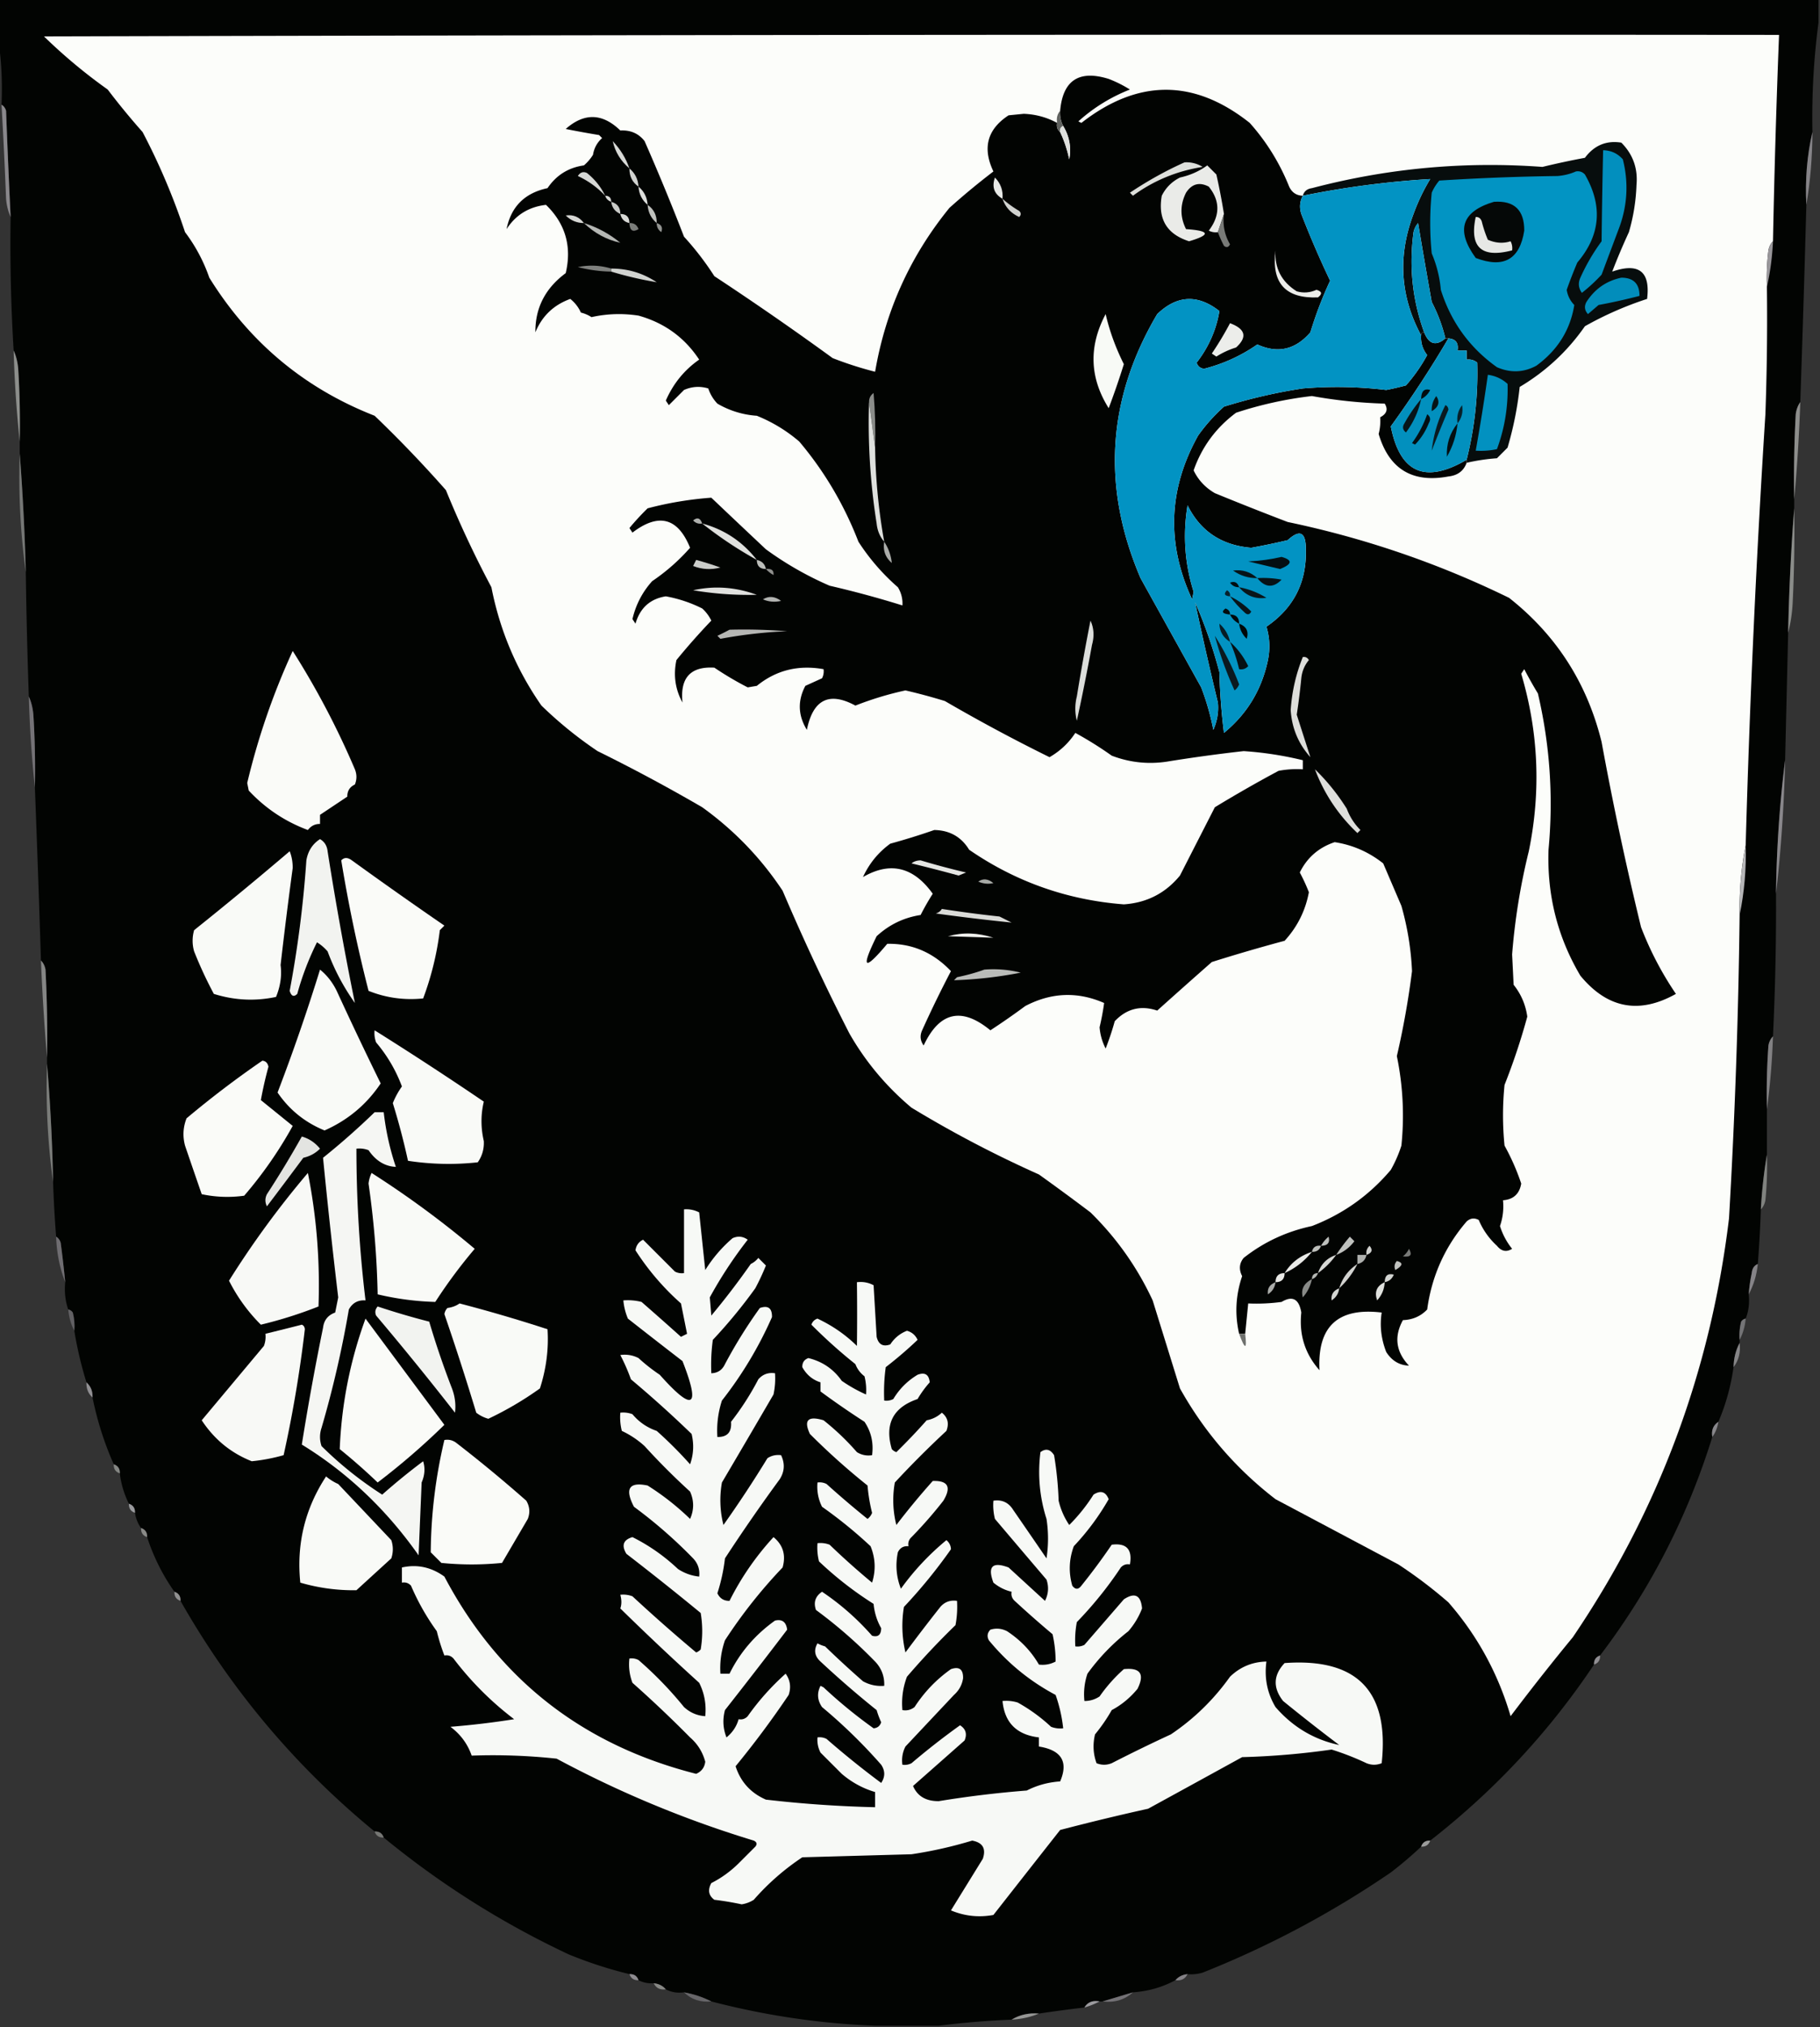 <svg xmlns="http://www.w3.org/2000/svg" width="600" height="668" style="shape-rendering:geometricPrecision;text-rendering:geometricPrecision;image-rendering:optimizeQuality;fill-rule:evenodd;clip-rule:evenodd"><rect width="100%" height="100%" fill="#333333" stroke="none"/><path style="opacity:1" fill="#020402" d="M-.5-.5h600v8c-1.568 11.797-2.235 23.797-2 36-1.769 7.757-2.435 15.757-2 24a8189.685 8189.685 0 0 1-2 65c-.79 1.109-1.29 2.442-1.5 4-.5 9.327-.666 18.661-.5 28v3a724.803 724.803 0 0 0-2 41l-1 42c-1.819 14.457-2.819 29.124-3 44a894.924 894.924 0 0 1-1 47c-.768.763-1.268 1.763-1.5 3-.5 6.992-.666 13.992-.5 21v15a160.803 160.803 0 0 0-2 18 407.946 407.946 0 0 1-1 18c-1.193.47-1.86 1.47-2 3a50.881 50.881 0 0 0-1 7c.306 2.885-.027 5.552-1 8-.617.111-1.117.444-1.5 1a18.453 18.453 0 0 0-.5 6v1c-1.268 2.405-1.935 5.072-2 8-.915 6.385-2.582 12.385-5 18-1.713 1.135-2.38 2.802-2 5-8.194 26.338-20.527 50.338-37 72-1.406.473-2.073 1.473-2 3-14.769 22.11-32.769 41.444-54 58-1.527-.073-2.527.594-3 2a126.4 126.4 0 0 1-10 8.5 317.172 317.172 0 0 1-62 33 12.93 12.93 0 0 1-5 .5c-1.653.16-2.986.826-4 2-4.283 2.312-8.95 3.645-14 4a2244.488 2244.488 0 0 0-10 3h-1c-2.281-.423-3.948.244-5 2a461.162 461.162 0 0 0-15 2c-3.329-.285-6.329.382-9 2a285.332 285.332 0 0 0-24 2h-21c-18.164-.693-36.164-3.36-54-8-2.794-1.421-5.794-2.421-9-3-2.235.295-4.235-.039-6-1-1.014-1.174-2.347-1.84-4-2-1.792.134-3.458-.199-5-1-.473-1.406-1.473-2.073-3-2a139.805 139.805 0 0 1-20-6.5c-21.968-10.313-42.301-23.146-61-38.5-.473-1.406-1.473-2.073-3-2-26.017-21.354-47.35-46.687-64-76 .073-1.527-.594-2.527-2-3a66.982 66.982 0 0 1-9-18c.073-1.527-.594-2.527-2-3-1.038-1.43-1.704-3.097-2-5 .073-1.527-.594-2.527-2-3a30.252 30.252 0 0 1-3-10c.073-1.527-.594-2.527-2-3-3.112-7.007-5.446-14.34-7-22 .098-2.053-.569-3.72-2-5a124.835 124.835 0 0 1-4-17 18.437 18.437 0 0 0-.5-6c-.383-.556-.883-.889-1.5-1-.977-2.787-1.31-5.787-1-9a344.226 344.226 0 0 0-1.5-13c-.278-.916-.778-1.582-1.5-2a408.406 408.406 0 0 1-1-18 606.27 606.27 0 0 0-2-39v-2c.166-9.672 0-19.339-.5-29-.232-1.237-.732-2.237-1.5-3-.6-19.003-1.267-38.003-2-57 .166-8.007 0-16.007-.5-24-.19-2.208-.69-4.208-1.5-6a1936.169 1936.169 0 0 1-1-41 754.096 754.096 0 0 0-2-39v-4c.166-8.007 0-16.007-.5-24-.19-2.208-.69-4.208-1.5-6a575.52 575.52 0 0 1-1-44 3069.333 3069.333 0 0 1-1.5-35c-.278-.916-.778-1.583-1.5-2 .325-7.187-.009-14.187-1-21v-14z"/><path style="opacity:1" fill="#fcfdfa" d="M584.5 79.5c-.768.763-1.268 1.763-1.5 3a72.368 72.368 0 0 0-.5 12c.167 14.004 0 28.004-.5 42a3973.1 3973.1 0 0 0-6.5 142c-1.472 7.451-2.139 15.118-2 23-.39 33.35-1.557 66.683-3.5 100-6.073 50.374-23.24 96.374-51.5 138a795.64 795.64 0 0 0-20.5 26c-4.122-14.056-10.956-26.556-20.5-37.5a152.256 152.256 0 0 0-16.5-12.5c-13.502-7.17-27.002-14.337-40.5-21.5-12.997-9.998-23.497-22.165-31.5-36.5-3-9.672-6-19.338-9-29-5.07-10.905-11.904-20.572-20.5-29a782.966 782.966 0 0 0-17-12.5 378.903 378.903 0 0 1-42-22c-8.339-6.997-15.173-15.164-20.5-24.5a739.602 739.602 0 0 1-22-47c-7.14-10.764-15.974-19.931-26.5-27.5a568.744 568.744 0 0 0-34.5-18.5 132.802 132.802 0 0 1-18.5-15c-8.223-11.786-13.723-24.786-16.5-39a348.403 348.403 0 0 1-15-32 406.15 406.15 0 0 0-23.5-24.5c-23.135-9.048-41.302-24.214-54.5-45.5a54.087 54.087 0 0 0-8-15c-3.807-11.48-8.474-22.48-14-33a237.057 237.057 0 0 1-11.5-14 176.253 176.253 0 0 1-21-17.5c190.666-.5 381.333-.667 572-.5a3472.564 3472.564 0 0 0-2 68z"/><path style="opacity:1" fill="#020402" d="M429.5 64.5c-1.011 1.902-1.178 3.902-.5 6a320.547 320.547 0 0 0 9.5 22 126.828 126.828 0 0 0-6.5 17c-4.942 5.745-10.776 7.078-17.5 4-5.313 3.705-11.146 6.372-17.5 8-1.28-.113-2.113-.78-2.5-2 3.979-5.137 6.479-10.804 7.5-17-7.147-5.594-13.98-5.26-20.5 1-16.531 27.952-18.364 56.952-5.5 87l20 36a83.743 83.743 0 0 1 4 14c1.304-2.964 1.804-5.964 1.5-9a1184.747 1184.747 0 0 1-7.5-33 155.975 155.975 0 0 1 8 23c.169 6.691.669 13.358 1.5 20 7.634-6.261 12.467-14.261 14.5-24 .76-3.725.593-7.392-.5-11 8.98-6.127 13.314-14.627 13-25.5.019-5.686-1.981-6.686-6-3a228.258 228.258 0 0 1-12 2.5c-9.763-.799-16.763-5.465-21-14-1.601 9.683-.935 19.183 2 28.5l-.5 2.5c-8.516-18.369-7.85-36.369 2-54a57.73 57.73 0 0 1 8.5-9.5 175.125 175.125 0 0 1 26-6 135.518 135.518 0 0 1 27.5.5 91.567 91.567 0 0 0 6.5-1.5 53.369 53.369 0 0 0 7-10c-1.503-1.921-2.169-4.088-2-6.5 0-.667.333-1 1-1 1.578 3.976 3.911 4.643 7 2h1a361.343 361.343 0 0 1-19 29c3.027 15.343 11.36 19.009 25 11v1c-.957 2.668-2.957 4.168-6 4.5-11.895 2.221-19.562-2.446-23-14 .462-1.722.628-3.555.5-5.5 2.168-1.129 2.668-2.629 1.5-4.5a162.11 162.11 0 0 1-24-2.5 125.76 125.76 0 0 0-25 5.5c-6.627 4.935-11.294 11.269-14 19 1.522 3.175 3.856 5.675 7 7.5 7.96 3.265 15.96 6.431 24 9.5 25.485 5.334 49.818 13.667 73 25 15.558 12.261 25.724 28.094 30.5 47.5a1083.266 1083.266 0 0 0 13 61 107.555 107.555 0 0 0 11.5 22c-12.115 6.788-22.615 4.788-31.5-6-7.509-12.67-11.009-26.504-10.5-41.5 1.633-17.379.466-34.546-3.5-51.5a133.323 133.323 0 0 1-4.5-8l-1 1.5c5.721 19.246 6.554 38.746 2.5 58.5a210.001 210.001 0 0 0-5.5 34l.5 10c2.464 3.093 3.964 6.593 4.5 10.5a213.907 213.907 0 0 1-7.5 22.5 100.2 100.2 0 0 0 0 20 74.162 74.162 0 0 1 5.5 12.5c-.575 3.41-2.575 5.243-6 5.5.277 2.948-.056 5.781-1 8.5a22.705 22.705 0 0 0 4 7.5c-1.865 1.166-3.532.833-5-1a24.206 24.206 0 0 1-6-8.5c-1.444-.781-2.777-.614-4 .5-7.177 8.343-11.51 18.01-13 29-2.126 2.215-4.792 3.382-8 3.5-2.985 5.443-2.318 10.443 2 15-3.164-.121-5.664-1.621-7.5-4.5-1.68-4.321-2.18-8.654-1.5-13-14.42-1.744-21.254 4.589-20.5 19-4.777-5.368-6.777-11.702-6-19-.745-4.479-2.912-5.646-6.5-3.5a60.931 60.931 0 0 1-11 .5l-1 10h-2c-1.466-6.412-1.133-12.745 1-19-1.128-2.206-.961-4.206.5-6 6.612-5.213 14.112-8.713 22.5-10.5 10.256-3.959 18.923-10.126 26-18.5a42.638 42.638 0 0 0 3.5-8 96.654 96.654 0 0 0-1.5-29.5 278.175 278.175 0 0 0 5-28 93.383 93.383 0 0 0-3.5-21.5l-6-14c-4.743-3.758-10.076-6.091-16-7-5.262 1.766-9.095 5.099-11.5 10a57.178 57.178 0 0 1 3 6.5c-1.143 6.094-3.809 11.427-8 16a580.057 580.057 0 0 0-24 7 2422.483 2422.483 0 0 0-18 16c-5.403-1.811-10.069-.644-14 3.5a92.525 92.525 0 0 1-3 9 18.361 18.361 0 0 1-2-7 83.53 83.53 0 0 0 1.5-8c-8.748-3.828-17.415-3.494-26 1a238.386 238.386 0 0 1-11.5 8c-9.451-7.776-16.784-6.109-22 5-1.131-1.574-1.298-3.241-.5-5a370.694 370.694 0 0 1 9.5-19.5c-5.849-6.157-12.849-9.157-21-9-7.638 9.114-8.805 8.28-3.5-2.5 4.116-3.808 8.95-6.141 14.5-7a81.421 81.421 0 0 1 4-7c-6.351-8.864-14.017-10.697-23-5.5 2.065-4.481 5.065-8.148 9-11a224.989 224.989 0 0 0 14.5-4.5c5.069.086 8.902 2.253 11.5 6.5 15.346 10.561 32.346 16.561 51 18 7.574-.518 13.741-3.685 18.5-9.5 3.828-7.497 7.661-14.997 11.5-22.5a435.82 435.82 0 0 1 21-12 32.462 32.462 0 0 1 8-.5v-3a114.565 114.565 0 0 0-19.5-3 522.246 522.246 0 0 0-25.5 3.5c-6.172.893-12.172.227-18-2a119.86 119.86 0 0 0-12-7.5c-2.172 3.319-5.006 5.986-8.5 8a567.3 567.3 0 0 1-34.5-18.5 187.153 187.153 0 0 0-13-3.5 107.025 107.025 0 0 0-16.5 5c-8.646-4.679-13.979-2.012-16 8-2.921-4.765-3.088-9.598-.5-14.5 1.851-.837 3.684-1.671 5.5-2.5a4.934 4.934 0 0 0 .5-3c-8.331-1.482-15.664.351-22 5.5l-3 .5a106.684 106.684 0 0 1-11-6.5c-7.858-.468-11.358 3.366-10.5 11.5-2.391-4.354-3.058-9.021-2-14a220.362 220.362 0 0 1 11.5-13 13.049 13.049 0 0 0-3-4 44.16 44.16 0 0 0-12-4c-5.152.811-8.485 3.811-10 9l-1-1.5c1.106-4.739 3.273-8.906 6.5-12.5a65.501 65.501 0 0 0 12.5-11c-4.022-9.923-10.356-11.59-19-5l-1-1.5a84.544 84.544 0 0 1 6-6.5 115.15 115.15 0 0 1 21-3.5 4582.464 4582.464 0 0 0 18 17 108.985 108.985 0 0 0 21 12 328.57 328.57 0 0 1 24 6.5 10.098 10.098 0 0 0-1.5-6 70.71 70.71 0 0 1-13-15c-4.711-12.175-11.211-23.175-19.5-33a50.162 50.162 0 0 0-14-8.5 29.639 29.639 0 0 1-13-4 13.24 13.24 0 0 1-3-5c-2.727-.818-5.394-.652-8 .5l-5 5-1-1.5c2.457-5.611 6.124-10.111 11-13.5-4.797-7.281-11.464-12.114-20-14.5-5.251-.804-10.418-.637-15.5.5a11.333 11.333 0 0 0-3.5-1.5 11.821 11.821 0 0 0-3.5-4.5c-5.474 1.981-9.307 5.647-11.5 11-.075-8.013 3.258-14.513 10-19.5 2.072-8.78-.095-16.28-6.5-22.5-5.654.654-9.987 3.32-13 8 1.474-7.394 5.974-11.894 13.5-13.5 2.9-4.282 6.9-6.782 12-7.5a15.068 15.068 0 0 0 3-3.5c.351-2.193 1.351-4.026 3-5.5l-1-1c-3.659-.6-7.326-1.267-11-2 6.105-5.394 12.105-5.227 18 .5 3.376-.184 6.043.983 8 3.5a750.452 750.452 0 0 1 13 31.5 95.678 95.678 0 0 1 10 13 1015.842 1015.842 0 0 1 39 27 117.98 117.98 0 0 0 14 4.5c3.445-20.178 11.611-38.178 24.5-54a238.867 238.867 0 0 1 14.5-12c-3.691-7.743-2.024-13.91 5-18.5l5-.5c3.96.16 7.626 1.16 11 3-.237 1.291.096 2.291 1 3 1.314 2.777 2.314 5.777 3 9 .742-3.875.076-7.542-2-11-.801-1.542-1.134-3.209-1-5 .891-10.037 6.224-13.537 16-10.5a40.696 40.696 0 0 1 7 3.5c-6.331 2.495-11.997 5.995-17 10.5l1 .5c18.66-14.551 37.16-14.551 55.5 0 5.544 6.22 9.878 13.22 13 21 .908 1.939 2.408 2.939 4.5 3z"/><path style="opacity:1" fill="#60625f" d="M349.5 36.5c-.134 1.791.199 3.458 1 5-.838.342-1.172 1.008-1 2-.904-.709-1.237-1.709-1-3-.268-1.599.066-2.932 1-4z"/><path style="opacity:1" fill="#dfe0dd" d="M350.5 41.5c2.076 3.458 2.742 7.125 2 11-.686-3.223-1.686-6.223-3-9-.172-.992.162-1.658 1-2z"/><path style="opacity:1" fill="#070d0d" d="M483.5 152.5v-1a116.559 116.559 0 0 0 3.5-32c-1.011-.837-2.178-1.17-3.5-1v-3h-3c.412-2.473-.588-3.806-3-4h-1a52.415 52.415 0 0 0-4.5-12 2477.866 2477.866 0 0 1-4.5-26 6.802 6.802 0 0 0-1.5 3c-1.533 11.385-.366 22.385 3.5 33-.667 0-1 .333-1 1-6.912-12.848-7.745-26.181-2.5-40a65.392 65.392 0 0 1 5.5-11.5 301.627 301.627 0 0 0-42 5.5c.381-1.431 1.381-2.264 3-2.5 24.911-6.558 50.244-8.891 76-7a261.398 261.398 0 0 1 14-3c3.076-4.118 7.076-5.784 12-5 3.838 3.844 5.504 8.51 5 14a63.013 63.013 0 0 1-2.5 15.5 214.97 214.97 0 0 0-5.5 13c8.785-3.035 12.618-.035 11.5 9a112.082 112.082 0 0 0-20.5 9c-5.698 8.197-12.865 14.863-21.5 20a113.996 113.996 0 0 1-4 20l-3.5 3.5a65.147 65.147 0 0 0-10 1.5z"/><path style="opacity:1" fill="#028fbe" d="M528.5 49.5c2.599.05 4.766 1.05 6.5 3 1.88 7.405 1.547 14.739-1 22a9569.79 9569.79 0 0 0-6 16 55.773 55.773 0 0 1-6.5 6c-1.131-1.575-1.298-3.241-.5-5a65.4 65.4 0 0 1 7-12c.109-10.043.276-20.043.5-30z"/><path style="opacity:1" fill="#d7d9d6" d="M207.5 55.5c-2.887-2.456-4.721-5.456-5.5-9 2.526 2.667 4.359 5.667 5.5 9z"/><path style="opacity:1" fill="#eaebe8" d="m403.5 70.5-2 6a4.932 4.932 0 0 1-3-.5c3.764-4.973 3.764-9.806 0-14.5-3.08-1.605-5.58-.938-7.5 2-2 4-2 8 0 12 7.906.534 8.239 1.867 1 4-7.338-2.337-10.338-7.337-9-15 1.328-2.661 3.328-4.661 6-6 3.358-.741 6.358-2.074 9-4l3 3a209.414 209.414 0 0 1 2.5 13z"/><path style="opacity:1" fill="#89878b" d="M.5 34.5c.722.417 1.222 1.084 1.5 2 .434 11.674.934 23.34 1.5 35-.81-1.792-1.31-3.792-1.5-6a1583.137 1583.137 0 0 0-1.5-31z"/><path style="opacity:1" fill="#868488" d="M597.5 43.5c-.017 8.2-.683 16.2-2 24-.435-8.243.231-16.243 2-24z"/><path style="opacity:1" fill="#d1d3d0" d="M207.5 55.5c1.846 1.53 2.846 3.53 3 6-2.039-1.411-3.039-3.411-3-6z"/><path style="opacity:1" fill="#0294c3" d="M519.5 56.5c1.175-.219 2.175.114 3 1 5.968 10.352 5.134 20.019-2.5 29a148.076 148.076 0 0 0-3.5 9c.304 1.94 1.137 3.607 2.5 5-1.328 8.218-5.495 14.884-12.5 20-4.193 2.274-8.527 2.441-13 .5-9.01-6.426-15.177-14.926-18.5-25.5a39.64 39.64 0 0 0-3-12 100.2 100.2 0 0 1 0-20 15.645 15.645 0 0 1 2.5-4 762.618 762.618 0 0 1 39-1.5c2.208-.19 4.208-.69 6-1.5z"/><path style="opacity:1" fill="#0293c3" d="M468.5 110.5c-.169 2.412.497 4.579 2 6.5a53.369 53.369 0 0 1-7 10 91.567 91.567 0 0 1-6.5 1.5 135.518 135.518 0 0 0-27.5-.5 175.125 175.125 0 0 0-26 6 57.73 57.73 0 0 0-8.5 9.5c-9.85 17.631-10.516 35.631-2 54l.5-2.5c-2.935-9.317-3.601-18.817-2-28.5 4.237 8.535 11.237 13.201 21 14a228.258 228.258 0 0 0 12-2.5c4.019-3.686 6.019-2.686 6 3 .314 10.873-4.02 19.373-13 25.5 1.093 3.608 1.26 7.275.5 11-2.033 9.739-6.866 17.739-14.5 24a202.115 202.115 0 0 1-1.5-20 155.975 155.975 0 0 0-8-23 1184.747 1184.747 0 0 0 7.5 33c.304 3.036-.196 6.036-1.5 9a83.743 83.743 0 0 0-4-14l-20-36c-12.864-30.048-11.031-59.048 5.5-87 6.52-6.26 13.353-6.594 20.5-1-1.021 6.196-3.521 11.863-7.5 17 .387 1.22 1.22 1.887 2.5 2 6.354-1.628 12.187-4.295 17.5-8 6.724 3.078 12.558 1.745 17.5-4a126.828 126.828 0 0 1 6.5-17 320.547 320.547 0 0 1-9.5-22c-.678-2.098-.511-4.098.5-6a301.627 301.627 0 0 1 42-5.5 65.392 65.392 0 0 0-5.5 11.5c-5.245 13.819-4.412 27.152 2.5 40z"/><path style="opacity:1" fill="#d6d8d5" d="M199.5 64.5a28.878 28.878 0 0 0-9-6.5c.775-1.23 1.775-1.563 3-1 2.618 2.106 4.618 4.606 6 7.5z"/><path style="opacity:1" fill="#e7e9e6" d="M330.5 65.5c-2.754-1.553-3.587-3.886-2.5-7 1.903 1.941 2.736 4.274 2.5 7z"/><path style="opacity:1" fill="#dddfdb" d="M390.5 53.5a10.098 10.098 0 0 1 6 1.5c-8.491 1.326-16.157 4.493-23 9.5l-1-1c5.846-3.916 11.846-7.25 18-10z"/><path style="opacity:1" fill="#d9dad7" d="M199.5 64.5c1.333 0 2 .667 2 2-1-.333-1.667-1-2-2z"/><path style="opacity:1" fill="#dddfdc" d="M210.5 61.5c1.846 1.53 2.846 3.53 3 6-1.846-1.53-2.846-3.53-3-6z"/><path style="opacity:1" fill="#050807" d="M492.5 66.5c6.699-.464 10.033 2.703 10 9.5-1.475 9.511-6.808 12.511-16 9-6.658-9.156-4.658-15.322 6-18.5z"/><path style="opacity:1" fill="#c8cac7" d="M201.5 66.5c2.032.548 3.032 1.881 3 4-1.762-.762-2.762-2.096-3-4z"/><path style="opacity:1" fill="#bfc1bd" d="M213.5 67.5c2.039 1.411 3.039 3.411 3 6-1.846-1.53-2.846-3.53-3-6z"/><path style="opacity:1" fill="#d0d2cf" d="M330.5 65.5a33.655 33.655 0 0 0 5.5 4c.667.667.667 1.333 0 2-2.744-1.24-4.577-3.24-5.5-6z"/><path style="opacity:1" fill="#d8dad6" d="M204.5 70.5c2 0 3 1 3 3-1.644-.31-2.644-1.31-3-3z"/><path style="opacity:1" fill="#d6d7d4" d="M192.5 73.5c-2.342-.004-4.342-.838-6-2.5 2.479-.362 4.479.471 6 2.5z"/><path style="opacity:1" fill="#e7e8e5" d="M486.5 71.5c.997-.03 1.664.47 2 1.5a40.179 40.179 0 0 0 2 6c2.557 1.119 5.057 1.285 7.5.5.483.948.649 1.948.5 3-10.112 2.644-14.112-1.023-12-11z"/><path style="opacity:1" fill="#7b7d7a" d="M207.5 73.5c1.495-.085 2.495.582 3 2-1.896 1.14-2.896.473-3-2z"/><path style="opacity:1" fill="#787a77" d="M403.5 70.5c-.456 3.61.211 6.944 2 10-.502 1.021-1.168 1.188-2 .5a39.14 39.14 0 0 1-2-4.5l2-6z"/><path style="opacity:1" fill="#929491" d="M216.5 73.5c1.585.502 2.085 1.502 1.5 3-1.039-.744-1.539-1.744-1.5-3z"/><path style="opacity:1" fill="#b5b7b4" d="M192.5 73.5c4.382 1.36 8.382 3.526 12 6.5-4.536-1.004-8.536-3.17-12-6.5z"/><path style="opacity:1" fill="#028fbd" d="M476.5 111.5c-3.089 2.643-5.422 1.976-7-2-3.866-10.615-5.033-21.615-3.5-33a6.802 6.802 0 0 1 1.5-3c1.453 8.67 2.953 17.336 4.5 26a52.415 52.415 0 0 1 4.5 12z"/><path style="opacity:1" fill="#98969a" d="M584.5 79.5c-.241 5.194-.907 10.194-2 15a72.368 72.368 0 0 1 .5-12c.232-1.237.732-2.237 1.5-3z"/><path style="opacity:1" fill="#7f817e" d="M201.5 88.5v1a46.96 46.96 0 0 1-11-1.5c3.755-.755 7.422-.589 11 .5z"/><path style="opacity:1" fill="#d1d3d0" d="M201.5 89.5v-1c5.438-.021 10.438 1.479 15 4.5a120.053 120.053 0 0 1-15-3.5z"/><path style="opacity:1" fill="#028dbb" d="M534.5 91.5c4 0 6 2 6 6a191.76 191.76 0 0 1-13.5 3 604.676 604.676 0 0 1-3.5 3c-1.114-1.223-1.281-2.556-.5-4 2.76-4.29 6.593-6.957 11.5-8z"/><path style="opacity:1" fill="#ecedea" d="M420.5 82.5c-.359 5.838 1.974 10.338 7 13.5 2.213.626 4.38.459 6.5-.5 1.826.51 1.993 1.344.5 2.5-10.735.429-15.401-4.738-14-15.5z"/><path style="opacity:1" fill="#f8faf6" d="M364.5 103.5c1.276 5.54 3.276 11.04 6 16.5a259.997 259.997 0 0 1-5 14.5c-6.307-10.036-6.64-20.369-1-31z"/><path style="opacity:1" fill="#ecedea" d="M405.5 106.5c5.108 1.903 5.775 4.57 2 8a26.433 26.433 0 0 0-6.5 3l-1.5-1a107.228 107.228 0 0 0 6-10z"/><path style="opacity:1" fill="#0290be" d="M477.5 111.5c2.412.194 3.412 1.527 3 4h3v3c1.322-.17 2.489.163 3.5 1a116.559 116.559 0 0 1-3.5 32c-13.64 8.009-21.973 4.343-25-11a361.343 361.343 0 0 0 19-29z"/><path style="opacity:1" fill="#0291c0" d="M490.5 123.5c2.491.329 4.657 1.329 6.5 3 .226 7.418-.94 14.585-3.5 21.5-2.31.497-4.643.663-7 .5a660.897 660.897 0 0 0 4-25z"/><path style="opacity:1" fill="#030d10" d="M468.5 131.5c.033-2.597 1.033-3.597 3-3-.688 1.355-1.688 2.355-3 3z"/><path style="opacity:1" fill="#8c8e8b" d="M4.5 115.5c.81 1.792 1.31 3.792 1.5 6 .5 7.993.666 15.993.5 24a386.722 386.722 0 0 1-2-30z"/><path style="opacity:1" fill="#071316" d="M473.5 130.5c1.301 1.956.801 3.623-1.5 5-.122-1.782.378-3.448 1.5-5z"/><path style="opacity:1" fill="#072029" d="M480.5 139.5c-.319-2.25.181-4.25 1.5-6 .405 2.275-.095 4.275-1.5 6z"/><path style="opacity:1" fill="#8a8c89" d="m288.5 147.5-2-15c-.039-1.256.461-2.256 1.5-3 .499 5.991.666 11.991.5 18z"/><path style="opacity:1" fill="#0a1a20" d="M476.5 133.5c.597.235.93.735 1 1.5a441.674 441.674 0 0 0-5.5 13.5c.569-5.214 2.069-10.214 4.5-15z"/><path style="opacity:1" fill="#071418" d="M468.5 131.5c-.843 4.022-2.51 7.688-5 11-1.083-.865-1.249-1.865-.5-3a49.056 49.056 0 0 1 5.5-8z"/><path style="opacity:1" fill="#040f12" d="M470.5 136.5c1.073.751 1.24 1.751.5 3a20.955 20.955 0 0 1-4.5 7l-1-.5a36.213 36.213 0 0 0 5-9.5z"/><path style="opacity:1" fill="#040e11" d="M480.5 139.5c-.346 3.877-1.512 7.543-3.5 11-.217-4.141.95-7.808 3.5-11z"/><path style="opacity:1" fill="#8d8e8c" d="M593.5 132.5a556.152 556.152 0 0 1-2 32c-.166-9.339 0-18.673.5-28 .21-1.558.71-2.891 1.5-4z"/><path style="opacity:1" fill="#aeb0ad" d="M231.5 172.5c-1.175.219-2.175-.114-3-1 1.36-1.165 2.36-.832 3 1z"/><path style="opacity:1" fill="#dee0dd" d="m286.5 132.5 2 15a190.85 190.85 0 0 0 3 31c-1.427-1.648-2.26-3.648-2.5-6a211.893 211.893 0 0 1-2.5-40z"/><path style="opacity:1" fill="#e0e1de" d="M231.5 172.5c7.315 1.974 13.315 5.974 18 12a132.255 132.255 0 0 1-18-12z"/><path style="opacity:1" fill="#757775" d="M6.5 149.5a754.096 754.096 0 0 1 2 39c-1.765-12.787-2.432-25.787-2-39z"/><path style="opacity:1" fill="#aaaca9" d="M291.5 178.5a15.494 15.494 0 0 1 2.5 7c-2.137-1.821-2.97-4.154-2.5-7z"/><path style="opacity:1" fill="#040f12" d="M422.5 183.5c3.708 1.051 3.541 2.384-.5 4l-10.5-2.5c3.856-.177 7.523-.677 11-1.5z"/><path style="opacity:1" fill="#bcbeba" d="M249.5 184.5c1.69.356 2.69 1.356 3 3-2 0-3-1-3-3z"/><path style="opacity:1" fill="#cbcdca" d="M229.5 184.5c2.679.726 5.346 1.559 8 2.5-3.054.821-6.054.655-9-.5.363-.683.696-1.35 1-2z"/><path style="opacity:1" fill="#8f908d" d="M252.5 187.5c1.855-.228 2.688.439 2.5 2-.995-.566-1.828-1.233-2.5-2z"/><path style="opacity:1" fill="#071317" d="M414.5 190.5c-2.925.04-5.591-.793-8-2.5 3.086-.393 5.753.44 8 2.5z"/><path style="opacity:1" fill="#071216" d="M414.5 190.5a32.462 32.462 0 0 1 8 .5c-2.742 2.827-5.409 2.66-8-.5z"/><path style="opacity:1" fill="#010d11" d="M408.5 193.5c-1.256.039-2.256-.461-3-1.5 1.498-.585 2.498-.085 3 1.5z"/><path style="opacity:1" fill="#e0e1de" d="M228.5 194.5c7.008-1.566 14.008-1.066 21 1.5a111.562 111.562 0 0 1-21-1.5z"/><path style="opacity:1" fill="#07202b" d="M405.5 196.5c-1.837-.139-2.17-.806-1-2 .798.457 1.131 1.124 1 2z"/><path style="opacity:1" fill="#0a161a" d="M408.5 193.5a25.93 25.93 0 0 1 9 3.5c-3.668.498-6.668-.669-9-3.5z"/><path style="opacity:1" fill="#b2b4b1" d="M251.5 197.5c1.935-1.209 3.935-1.042 6 .5-2.045.49-4.045.323-6-.5z"/><path style="opacity:1" fill="#081418" d="M405.5 196.5c2.561 1.21 4.895 2.876 7 5-.502 1.021-1.168 1.188-2 .5-1.924-1.75-3.591-3.583-5-5.5z"/><path style="opacity:1" fill="#030c0e" d="M405.5 202.5c-2.483-.23-2.983-.897-1.5-2 1.03.336 1.53 1.003 1.5 2z"/><path style="opacity:1" fill="#01090c" d="M405.5 202.5c2 0 3 1 3 3a6.547 6.547 0 0 1-3-3z"/><path style="opacity:1" fill="#8b8d8a" d="M591.5 167.5c.166 10.339 0 20.672-.5 31-.179 3.525-.679 6.859-1.5 10a724.803 724.803 0 0 1 2-41z"/><path style="opacity:1" fill="#b6b7b4" d="M240.5 207.5c6.342-.166 12.675 0 19 .5-7.415.3-14.748 1.134-22 2.5l-1-1a71.254 71.254 0 0 0 4-2z"/><path style="opacity:1" fill="#000708" d="M408.5 205.5c2.414.906 3.247 2.572 2.5 5-1.438-1.4-2.271-3.067-2.5-5z"/><path style="opacity:1" fill="#071c25" d="M405.5 211.5c-2.287-1.43-3.453-3.43-3.5-6 1.841 1.659 3.008 3.659 3.5 6z"/><path style="opacity:1" fill="#fafbf8" d="M96.5 214.5a270.826 270.826 0 0 1 20.5 39c.667 1.667.667 3.333 0 5-1.706.808-2.539 2.141-2.5 4l-9 6v3c-1.643-.02-2.976.647-4 2-7.504-2.785-14.004-7.119-19.5-13l-.5-2.5a233.433 233.433 0 0 1 15-43.5z"/><path style="opacity:1" fill="#0b191f" d="M400.5 209.5a89.718 89.718 0 0 1 8 16 4.457 4.457 0 0 1-1.5 2 115.563 115.563 0 0 1-6.5-18z"/><path style="opacity:1" fill="#061014" d="M405.5 211.5c2.445 2.172 4.445 4.838 6 8-.825.886-1.825 1.219-3 1a49.783 49.783 0 0 0-3-9z"/><path style="opacity:1" fill="#dcdedb" d="M359.5 204.5c1.134 2.466 1.301 5.133.5 8a716.52 716.52 0 0 1-5 25 16.242 16.242 0 0 1 0-8c1.37-8.42 2.87-16.753 4.5-25z"/><path style="opacity:1" fill="#dddedb" d="M429.5 216.5c.876-.131 1.543.202 2 1-1.434 1.72-2.267 3.72-2.5 6a219.86 219.86 0 0 1-1.5 12c1.518 4.764 3.018 9.431 4.5 14-3.946-4.395-6.112-9.561-6.5-15.5.403-6.084 1.736-11.917 4-17.5z"/><path style="opacity:1" fill="#747276" d="M9.5 229.5c.81 1.792 1.31 3.792 1.5 6 .5 7.993.666 15.993.5 24a386.702 386.702 0 0 1-2-30z"/><path style="opacity:1" fill="#dedfdc" d="M433.5 253.5c3.943 3.797 7.443 8.13 10.5 13a19.347 19.347 0 0 0 4.5 7l-1 1c-6.295-5.953-10.962-12.953-14-21z"/><path style="opacity:1" fill="#f2f3f0" d="M105.5 276.5c1.466.847 2.3 2.18 2.5 4 2.68 17.039 5.68 33.706 9 50a72.888 72.888 0 0 1-9-17 14.972 14.972 0 0 0-3.5-3 93.19 93.19 0 0 0-6.5 17c-1.131 1.104-1.965.771-2.5-1a369.258 369.258 0 0 0 5.5-43c.53-3.085 2.03-5.418 4.5-7z"/><path style="opacity:1" fill="#b5b5b7" d="M575.5 278.5c.224 7.889-.442 15.556-2 23-.139-7.882.528-15.549 2-23z"/><path style="opacity:1" fill="#f9faf7" d="M95.5 280.5c.661 1.634.994 3.467 1 5.5a1565.996 1565.996 0 0 0-4 32c.454 3.451-.046 6.951-1.5 10.5-6.885 1.464-13.718 1.131-20.5-1a134.023 134.023 0 0 1-6.5-14 12.5 12.5 0 0 1 0-7 1329.712 1329.712 0 0 0 31.5-26z"/><path style="opacity:1" fill="#fafbf8" d="M112.5 283.5c.96-1.015 2.127-1.015 3.5 0a1558.115 1558.115 0 0 0 30.5 21.5l-1.5 1.5a97.662 97.662 0 0 1-5.5 22.5c-6.274.633-12.274-.2-18-2.5a494.279 494.279 0 0 1-9-43z"/><path style="opacity:1" fill="#e5e6e3" d="M300.5 284.5c.774-.647 1.774-.98 3-1a247.257 247.257 0 0 0 15 4l-2.5 1a530.414 530.414 0 0 0-15.5-4z"/><path style="opacity:1" fill="#89878b" d="M588.5 250.5a482.007 482.007 0 0 1-3 44c.181-14.876 1.181-29.543 3-44z"/><path style="opacity:1" fill="#a7aaa6" d="M322.5 290.5c1.589-1.121 3.256-.954 5 .5-1.697.384-3.363.218-5-.5z"/><path style="opacity:1" fill="#dadbd8" d="M310.5 299.5a384.297 384.297 0 0 0 19 2.5l4 2a721.08 721.08 0 0 1-25-3c.916-.278 1.582-.778 2-1.5z"/><path style="opacity:1" fill="#eff0ed" d="M312.5 308.5c4.906-1.348 9.906-1.182 15 .5-4.967-.161-9.967-.328-15-.5z"/><path style="opacity:1" fill="#f9faf7" d="M105.5 319.5c2.276 1.831 4.109 4.164 5.5 7a1267.326 1267.326 0 0 0 14.5 30.5c-4.618 6.909-10.785 12.076-18.5 15.5-6.439-2.63-11.605-6.797-15.5-12.5a646.796 646.796 0 0 0 14-40.5z"/><path style="opacity:1" fill="#babcb9" d="M324.5 319.5a36.875 36.875 0 0 1 12 1 137.448 137.448 0 0 1-22 2.5l1-1c3.256-.663 6.256-1.497 9-2.5z"/><path style="opacity:1" fill="#858685" d="M13.5 316.5c.768.763 1.268 1.763 1.5 3 .5 9.661.666 19.328.5 29a750.2 750.2 0 0 1-2-32z"/><path style="opacity:1" fill="#f9faf7" d="M123.5 339.5a1171.93 1171.93 0 0 1 36 23.5c-1.017 4.263-1.017 8.596 0 13 .124 2.59-.542 4.923-2 7a88.739 88.739 0 0 1-23-.5 226.641 226.641 0 0 0-5-19 26.248 26.248 0 0 1 3-5.5 48.539 48.539 0 0 0-8.5-14.5 8.43 8.43 0 0 1-.5-4z"/><path style="opacity:1" fill="#fafbf8" d="M86.5 349.5c1.086.12 1.753.787 2 2a126.19 126.19 0 0 0-2.5 11l10.5 8.5a135.64 135.64 0 0 1-16 23c-4.704.648-9.37.481-14-.5-1.82-5.25-3.653-10.583-5.5-16-.821-3.054-.655-6.054.5-9a325.482 325.482 0 0 1 25-19z"/><path style="opacity:1" fill="#828183" d="M584.5 341.5a239.297 239.297 0 0 1-2 24c-.166-7.008 0-14.008.5-21 .232-1.237.732-2.237 1.5-3z"/><path style="opacity:1" fill="#f5f6f3" d="M123.5 366.5h3a86.929 86.929 0 0 0 4 18c-3.616-.167-6.616-2-9-5.5a8.43 8.43 0 0 0-4-.5c.011 16.919 1.011 33.586 3 50-2.481-.177-4.314.823-5.5 3a345.935 345.935 0 0 1-9 39c-.667 2-.667 4 0 6a121.146 121.146 0 0 0 20 16 212.004 212.004 0 0 1 13.5-11c.706 2.266.539 4.599-.5 7l-1 24c-10.621-15.097-23.454-27.264-38.5-36.5a895.961 895.961 0 0 1 7-38.5c.296-2.485 1.629-4.152 4-5l1-5a2171.562 2171.562 0 0 1-5-46 244.657 244.657 0 0 0 17-15z"/><path style="opacity:1" fill="#7b7d7a" d="M15.5 350.5a606.27 606.27 0 0 1 2 39c-1.765-12.787-2.432-25.787-2-39z"/><path style="opacity:1" fill="#e3e4e1" d="M99.5 374.5c2.367.664 4.367 1.997 6 4-1.491 1.512-3.324 2.512-5.5 3a2178.635 2178.635 0 0 1-12 16c-.667-1.333-.667-2.667 0-4a329.277 329.277 0 0 0 11.5-19z"/><path style="opacity:1" fill="#f8f9f6" d="M101.5 386.5c2.864 14.397 4.031 29.064 3.5 44a141.045 141.045 0 0 1-19 6A55.895 55.895 0 0 1 75.5 422a305.475 305.475 0 0 1 26-35.5z"/><path style="opacity:1" fill="#f9faf7" d="M122.5 386.5a319.933 319.933 0 0 1 34 25 167.161 167.161 0 0 0-13 17.5 92.962 92.962 0 0 1-19-2.5c-.232-12.039-1.232-24.206-3-36.5a10.98 10.98 0 0 1 1-3.5z"/><path style="opacity:1" fill="#80827f" d="M582.5 380.5a112.97 112.97 0 0 1-.5 15c-.232 1.237-.732 2.237-1.5 3a160.803 160.803 0 0 1 2-18z"/><path style="opacity:1" fill="#f7f9f6" d="M225.5 398.5a9.108 9.108 0 0 1 5 1l2 19a45.297 45.297 0 0 1 9-10.5c1.759-.798 3.426-.631 5 .5a140.417 140.417 0 0 0-12.5 19c.188 2.185.354 4.185.5 6a252.895 252.895 0 0 0 13-17 7.248 7.248 0 0 0 2.5-2l2.5 2.5a75.95 75.95 0 0 1-3.5 7.5 168.183 168.183 0 0 1-14 17 60.931 60.931 0 0 0-.5 11c2.092-.061 3.592-1.061 4.5-3a160.788 160.788 0 0 1 11.5-18.5c2.73-.942 4.063.058 4 3a128.18 128.18 0 0 1-16.5 27.5 31.818 31.818 0 0 0-1.5 12c3.266.067 4.766-1.599 4.5-5a90.696 90.696 0 0 0 9-14c1.444-1.655 3.278-2.322 5.5-2a24.935 24.935 0 0 1-.5 7 6499.862 6499.862 0 0 1-17 29 33.225 33.225 0 0 0 .5 14 383.424 383.424 0 0 0 14.5-22c1.356-.88 2.856-1.214 4.5-1 1.323 2.781 1.156 5.447-.5 8a586.166 586.166 0 0 0-18 26 59.731 59.731 0 0 1-2.5 11.5c.808 1.706 2.141 2.539 4 2.5 3.827-7.639 8.66-14.639 14.5-21 3.151 2.588 4.151 5.921 3 10a165.149 165.149 0 0 0-19 24 27.866 27.866 0 0 0-1.5 11h3c3.448-6.997 8.448-12.83 15-17.5 2.345-.544 3.679.456 4 3a2067.994 2067.994 0 0 1-20.5 26.5c-.821 3.054-.655 6.054.5 9 2.003-1.633 3.336-3.633 4-6 1.175.219 2.175-.114 3-1a82.844 82.844 0 0 1 12.5-14c1.518 2.114 1.851 4.447 1 7a307.032 307.032 0 0 1-17.5 23.5c1.661 5.151 4.994 8.818 10 11a391.17 391.17 0 0 0 36 2.5v-5c-4.049-1.193-7.716-3.193-11-6l-7-7a9.108 9.108 0 0 1-1-5 4.934 4.934 0 0 1 3 .5 295.244 295.244 0 0 0 18 14.5c1.333-2 1.333-4 0-6a174.917 174.917 0 0 0-19.5-19c-1.558-2.269-1.724-4.602-.5-7l1 .5a160.435 160.435 0 0 0 16.5 13.5c1.28-.113 2.113-.78 2.5-2a28.931 28.931 0 0 1-1.5-4 326.919 326.919 0 0 1-18.5-16c-1.947-1.776-2.28-3.776-1-6 .793.431 1.627.765 2.5 1a329.14 329.14 0 0 0 12.5 11.5c2.177 1.202 4.511 1.702 7 1.5.123-3.088-.877-5.755-3-8a156.596 156.596 0 0 0-19.5-17c-.874-2.503-.207-4.503 2-6 6.086 4.081 11.586 8.915 16.5 14.5 1.973.538 2.973-.296 3-2.5-1.393-2.44-2.227-5.107-2.5-8a115.82 115.82 0 0 1-18-14 18.453 18.453 0 0 1-.5-6 8.43 8.43 0 0 1 4 .5 247.17 247.17 0 0 0 14 12.5c1.273-4.05 1.106-8.05-.5-12a148.791 148.791 0 0 0-16-13c-1.252-2.514-1.752-5.18-1.5-8a4.934 4.934 0 0 1 3 .5 310.511 310.511 0 0 0 13.5 11.5 4.457 4.457 0 0 0 1.5-2 55.582 55.582 0 0 1-1.5-9 226.866 226.866 0 0 1-19-17c-2.124-4.547-.624-6.047 4.5-4.5a82.42 82.42 0 0 1 11 10.5c1.545.952 3.212 1.285 5 1 .542-4.044-.291-7.711-2.5-11a280.649 280.649 0 0 1-14.5-10v-3c-2.609-.827-4.609-2.493-6-5-.047-1.5.619-2.5 2-3 4.629 1.135 8.295 3.635 11 7.5a48.245 48.245 0 0 0 8 4.5 18.453 18.453 0 0 0-.5-6 8.905 8.905 0 0 1-3-4 169.452 169.452 0 0 1-14.5-13c.333-1 1-1.667 2-2 4.936 2.318 9.269 5.318 13 9 .089-6.819.089-13.819 0-21 1.967-.239 3.801.094 5.5 1l1 17c.612 2.532 2.112 3.365 4.5 2.5 1.352-2.092 3.186-3.592 5.5-4.5 1.622.454 2.788 1.454 3.5 3a134.216 134.216 0 0 1-10.5 9 60.931 60.931 0 0 0-.5 11 4.934 4.934 0 0 0 3-.5c2-3.333 4.667-6 8-8 2.42-.915 3.753-.082 4 2.5a34.074 34.074 0 0 0-4 5.5c-8.089 2.763-10.922 8.263-8.5 16.5.414.457.914.791 1.5 1a203.447 203.447 0 0 0 10-10.5c1.921-.36 3.588-1.194 5-2.5 1.946 1.544 2.446 3.544 1.5 6a323.328 323.328 0 0 0-17 17 33.225 33.225 0 0 0 .5 14 247.778 247.778 0 0 1 12-14.5c5.044-.172 6.211 1.995 3.5 6.5a141.011 141.011 0 0 1-10.5 12c-.886.825-1.219 1.825-1 3-1.624-.14-2.79.527-3.5 2-.854 4.125-.52 8.125 1 12a85.199 85.199 0 0 1 15-16c.944.763 1.444 1.763 1.5 3a171.385 171.385 0 0 1-15.5 19 38.064 38.064 0 0 0 .5 15 621.287 621.287 0 0 1 11.5-15c1.444-1.655 3.278-2.322 5.5-2a32.462 32.462 0 0 1-.5 8 254.769 254.769 0 0 0-16 17c-1.337 3.526-1.837 7.192-1.5 11 1.478.262 2.811-.071 4-1 3.221-4.965 7.221-9.131 12-12.5 2.73-.942 4.063.058 4 3-.334 2.175-1.334 4.008-3 5.5a20487.679 20487.679 0 0 0-16 17 9.86 9.86 0 0 0-1 6 4.934 4.934 0 0 0 3-.5 242.963 242.963 0 0 1 16-12.5c1.884 1.193 2.384 2.859 1.5 5a17576.338 17576.338 0 0 1-17 15c1.449 3.378 4.282 5.045 8.5 5a344.09 344.09 0 0 1 29-3.5c3.409-1.74 7.076-2.74 11-3 2.769-6.475.435-10.309-7-11.5v-3c-7.324-.859-11.324-4.859-12-12a12.93 12.93 0 0 1 5 .5 55.748 55.748 0 0 1 11 8 8.43 8.43 0 0 0 4 .5 48.363 48.363 0 0 0-2.5-11c-8.522-4.52-15.856-10.52-22-18-.684-1.284-.517-2.451.5-3.5 1.877-.576 3.711-.409 5.5.5 4.458 2.937 7.958 6.604 10.5 11 1.967.239 3.801-.094 5.5-1a40.845 40.845 0 0 0-1-9 353.51 353.51 0 0 1-12.5-11c-.886-.825-1.219-1.825-1-3-2.198-.514-4.198-1.514-6-3-2-5.333-.334-7 5-5 4.016 3.684 8.016 7.351 12 11 1.147-2.265 1.314-4.598.5-7-5.66-6.642-11.327-13.309-17-20a18.453 18.453 0 0 1-.5-6c2.825-.419 4.991.581 6.5 3 3.651 5.286 7.317 10.62 11 16a42.479 42.479 0 0 0 0-13c-2.274-7.161-2.941-14.494-2-22 1.751-1.309 3.251-.975 4.5 1a114.67 114.67 0 0 1 1.5 15 23.966 23.966 0 0 0 3.5 8 57.189 57.189 0 0 0 8-10c2.333-1.502 3.999-1.002 5 1.5a81.359 81.359 0 0 1-11.5 15.5c-1.584 4.313-1.75 8.646-.5 13 1 1.333 2 1.333 3 0a206.418 206.418 0 0 0 10-13.5c4.872-.625 6.872 1.541 6 6.5-1.175-.219-2.175.114-3 1a124.737 124.737 0 0 1-14.5 18 32.462 32.462 0 0 0-.5 8 4.934 4.934 0 0 0 3-.5c4.341-5.007 8.674-10.007 13-15 3.61-2.376 5.61-1.376 6 3-1.041 2.723-2.541 5.223-4.5 7.5a68.85 68.85 0 0 0-13.5 14 21.127 21.127 0 0 0-1 9c1.808.009 3.475-.491 5-1.5a51.057 51.057 0 0 1 8-9c5.436-.564 6.936 1.603 4.5 6.5-2.45 2.964-5.283 5.298-8.5 7-1.535 2.732-3.369 5.398-5.5 8-.784 3.26-.617 6.427.5 9.5 1.667.667 3.333.667 5 0a523.376 523.376 0 0 1 19.5-9.5c7.624-5.123 14.124-11.457 19.5-19 3.337-3.224 7.337-4.891 12-5-.727 5.434.273 10.434 3 15 5.698 6.568 12.698 10.735 21 12.5a611.224 611.224 0 0 1-18.5-14.5c-3.408-4.358-3.241-8.525.5-12.5 23.903-1.731 34.57 9.269 32 33-1.667.667-3.333.667-5 0a88.96 88.96 0 0 0-11.5-4.5 253.559 253.559 0 0 1-29.5 2.5 18718.405 18718.405 0 0 1-31 17 778.335 778.335 0 0 0-29 7 16253.49 16253.49 0 0 0-22 28c-4.833.883-9.5.383-14-1.5l10.5-17c1.141-3.357-.025-5.357-3.5-6a140.319 140.319 0 0 1-20 4.5l-36 1a80.001 80.001 0 0 0-16 14 10.258 10.258 0 0 1-4 1.5 98.305 98.305 0 0 0-9-1.5c-1.902-1.394-2.235-3.227-1-5.5 3.272-1.651 6.272-3.817 9-6.5l5.5-5.5c.688-.832.521-1.498-.5-2a355.457 355.457 0 0 1-65-27 196.869 196.869 0 0 0-28-1c-1.332-3.842-3.665-7.009-7-9.5a274.287 274.287 0 0 0 21-2.5c-7.544-5.721-14.211-12.387-20-20-.825-.886-1.825-1.219-3-1a65.064 65.064 0 0 1-2.5-8 77.033 77.033 0 0 1-8.5-15c-.825-.886-1.825-1.219-3-1v-5c5.023-1.114 9.69-.114 14 3 17.843 33.806 45.51 55.472 83 65 1.772-.77 2.772-2.103 3-4-.86-3.189-2.527-5.855-5-8a399.467 399.467 0 0 0-19-18 16.873 16.873 0 0 1-1-8 4.934 4.934 0 0 1 3 .5 123.376 123.376 0 0 1 15 15.5c2.012 1.841 4.345 2.841 7 3 .39-3.894-.277-7.56-2-11a885.092 885.092 0 0 1-26-24.5c.466-1.299.466-2.799 0-4.5a8.43 8.43 0 0 1 4 .5 554.687 554.687 0 0 0 21 18.5 3.647 3.647 0 0 0 1.5-1c.667-4 .667-8 0-12a981.232 981.232 0 0 0-24.5-19.5c-1.684-2.786-1.017-4.62 2-5.5 5.475 2.727 10.475 6.227 15 10.5 2.15 1.411 4.484 2.245 7 2.5.253-2.327-.414-4.327-2-6a156.596 156.596 0 0 0-19.5-17c-3.111-5.954-1.611-8.287 4.5-7a85.569 85.569 0 0 1 14 11c1.333-3 1.333-6 0-9a226.277 226.277 0 0 1-15-15 30.087 30.087 0 0 0-7.5-5 18.453 18.453 0 0 1-.5-6 8.43 8.43 0 0 1 4 .5c2.155 2.577 4.821 4.411 8 5.5a135.437 135.437 0 0 1 11 11c1.157-3.284 1.324-6.618.5-10a376.3 376.3 0 0 0-20-18 63.824 63.824 0 0 0-3.5-8 9.86 9.86 0 0 1 6 1 57.688 57.688 0 0 0 7 5.5c11.034 12.397 13.534 10.897 7.5-4.5a2610.704 2610.704 0 0 1-18-14 20.093 20.093 0 0 1-1.5-6 18.453 18.453 0 0 1 6 .5c4.417 3.853 8.751 7.687 13 11.5l2-1-2-10a84.01 84.01 0 0 1-15-17.5c.225-1.621 1.058-2.788 2.5-3.5l10.5 10.5a4.934 4.934 0 0 0 3 .5v-21z"/><path style="opacity:1" fill="#bdbfbc" d="M435.5 410.5a10.515 10.515 0 0 1 2.5-3c.519 1.989-.314 2.989-2.5 3z"/><path style="opacity:1" fill="#6f6d71" d="M18.5 407.5c.722.418 1.222 1.084 1.5 2a344.226 344.226 0 0 1 1.5 13c-1.822-4.705-2.822-9.705-3-15z"/><path style="opacity:1" fill="#bdbfbb" d="M435.5 410.5c-.473 1.406-1.473 2.073-3 2 .321-1.548 1.321-2.215 3-2z"/><path style="opacity:1" fill="#bfc1be" d="M440.5 413.5a55.017 55.017 0 0 1 4.5-6l1.5 1.5c-1.614 2.127-3.614 3.627-6 4.5z"/><path style="opacity:1" fill="#d1d2cf" d="M450.5 413.5c-.219-1.175.114-2.175 1-3 1.165 1.36.832 2.36-1 3z"/><path style="opacity:1" fill="#797b78" d="M464.5 411.5c1.188 1.996.521 2.829-2 2.5.881-.708 1.547-1.542 2-2.5z"/><path style="opacity:1" fill="#d7d8d5" d="M440.5 413.5a25.658 25.658 0 0 1-6 6c1-3 3-5 6-6z"/><path style="opacity:1" fill="#aeb0ad" d="M450.5 413.5c-.356 1.69-1.356 2.69-3 3v-3h3z"/><path style="opacity:1" fill="#e9eae7" d="M432.5 412.5a24.187 24.187 0 0 1-9 7c2.067-3.386 5.067-5.719 9-7z"/><path style="opacity:1" fill="#d2d3d0" d="M447.5 416.5a27.68 27.68 0 0 1-6 8c1.029-3.391 3.029-6.057 6-8z"/><path style="opacity:1" fill="#c1c3bf" d="M460.5 415.5c2.157.553 1.99 1.553-.5 3-.47-1.077-.303-2.077.5-3z"/><path style="opacity:1" fill="#e9eae7" d="M423.5 419.5c0 2-1 3-3 3 0-2 1-3 3-3z"/><path style="opacity:1" fill="#b4b6b3" d="M434.5 419.5c-.333 1-1 1.667-2 2 0-1.333.667-2 2-2z"/><path style="opacity:1" fill="#d3d5d2" d="M456.5 422.5c.011-2.186 1.011-3.019 3-2.5-.578 1.417-1.578 2.25-3 2.5z"/><path style="opacity:1" fill="#858387" d="M579.5 416.5c-.37 3.637-1.37 6.97-3 10 .17-2.348.503-4.682 1-7 .14-1.53.807-2.53 2-3z"/><path style="opacity:1" fill="#aaaca9" d="M420.5 422.5c-.185 1.696-1.019 3.029-2.5 4-.279-1.912.554-3.246 2.5-4z"/><path style="opacity:1" fill="#e0e2de" d="M456.5 422.5c-.108 2.283-.941 4.283-2.5 6-.972-2.794-.139-4.794 2.5-6z"/><path style="opacity:1" fill="#888a87" d="M432.5 421.5a12.805 12.805 0 0 1-3 6c-.695-2.616.305-4.616 3-6z"/><path style="opacity:1" fill="#d4d6d3" d="M441.5 424.5c-.185 1.696-1.019 3.029-2.5 4-.279-1.912.554-3.246 2.5-4z"/><path style="opacity:1" fill="#f9faf7" d="M151.5 429.5a498.608 498.608 0 0 1 29 8.5c.423 6.506-.411 13.006-2.5 19.5a109.314 109.314 0 0 1-17 10 11.295 11.295 0 0 1-4-2 920.273 920.273 0 0 0-10.5-32.5 3.943 3.943 0 0 1 1-2c1.558-.21 2.891-.71 4-1.5z"/><path style="opacity:1" fill="#f2f3f0" d="M124.5 430.5a249.098 249.098 0 0 0 17 5 285.376 285.376 0 0 0 7.5 22c.995 2.626 1.328 5.293 1 8a1044.823 1044.823 0 0 0-26-32c-.47-1.077-.303-2.077.5-3z"/><path style="opacity:1" fill="#616063" d="M22.5 431.5c.617.111 1.117.444 1.5 1 .495 1.973.662 3.973.5 6-1.112-2.099-1.779-4.433-2-7z"/><path style="opacity:1" fill="#fafbf8" d="M120.5 434.5c8.663 11.664 17.329 23.33 26 35a234.274 234.274 0 0 1-22 19 198.528 198.528 0 0 0-12.5-11c.595-14.808 3.428-29.142 8.5-43z"/><path style="opacity:1" fill="#f8f9f6" d="M99.5 436.5c.597.235.93.735 1 1.5a414.93 414.93 0 0 1-7 41.5 60.46 60.46 0 0 1-10.5 2c-6.846-2.696-12.346-7.196-16.5-13.5L87 443.5a8.435 8.435 0 0 0 .5-4c4.114-1.01 8.114-2.01 12-3z"/><path style="opacity:1" fill="#747476" d="M575.5 434.5c-.221 2.567-.888 4.901-2 7a18.453 18.453 0 0 1 .5-6c.383-.556.883-.889 1.5-1z"/><path style="opacity:1" fill="#6f716e" d="M408.5 439.5h2c.63 5.337-.036 5.337-2 0z"/><path style="opacity:1" fill="#858587" d="M573.5 442.5c.389 3.053-.277 5.72-2 8 .065-2.928.732-5.595 2-8z"/><path style="opacity:1" fill="#908f92" d="M28.5 455.5c1.431 1.28 2.098 2.947 2 5-1.431-1.28-2.098-2.947-2-5z"/><path style="opacity:1" fill="#88878b" d="M566.5 468.5c-.296 1.903-.963 3.57-2 5-.38-2.198.287-3.865 2-5z"/><path style="opacity:1" fill="#fafbf8" d="M146.5 474.5c1.478-.262 2.811.071 4 1a465.367 465.367 0 0 1 23 19c1.141 1.921 1.308 3.921.5 6l-8.5 14.5a100.2 100.2 0 0 1-20 0l-3.5-3.5a165.221 165.221 0 0 1 4.5-37z"/><path style="opacity:1" fill="#848683" d="M37.5 482.5c1.406.473 2.073 1.473 2 3-1.406-.473-2.073-1.473-2-3z"/><path style="opacity:1" fill="#f9faf7" d="M107.5 486.5a16.58 16.58 0 0 0 4 2.5c5.878 6.209 11.711 12.376 17.5 18.5.667 2 .667 4 0 6a12844.42 12844.42 0 0 0-11.5 10.5 62.678 62.678 0 0 1-18.5-2.5c-1.302-12.711 1.531-24.377 8.5-35z"/><path style="opacity:1" fill="#999a9d" d="M42.5 495.5c1.406.473 2.073 1.473 2 3-1.406-.473-2.073-1.473-2-3z"/><path style="opacity:1" fill="#898a87" d="M46.5 503.5c1.406.473 2.073 1.473 2 3-1.406-.473-2.073-1.473-2-3z"/><path style="opacity:1" fill="#919191" d="M57.5 524.5c1.406.473 2.073 1.473 2 3-1.406-.473-2.073-1.473-2-3z"/><path style="opacity:1" fill="#908e92" d="M527.5 545.5c.073 1.527-.594 2.527-2 3-.073-1.527.594-2.527 2-3z"/><path style="opacity:1" fill="#767774" d="M123.5 603.5c1.527-.073 2.527.594 3 2-1.527.073-2.527-.594-3-2z"/><path style="opacity:1" fill="#9b9c9b" d="M471.5 606.5c-.473 1.406-1.473 2.073-3 2 .473-1.406 1.473-2.073 3-2z"/><path style="opacity:1" fill="#8d8b8f" d="M207.5 650.5c1.527-.073 2.527.594 3 2-1.527.073-2.527-.594-3-2z"/><path style="opacity:1" fill="#848286" d="M391.5 650.5c-.787 1.604-2.12 2.271-4 2 1.014-1.174 2.347-1.84 4-2z"/><path style="opacity:1" fill="#878885" d="M215.5 653.5c1.653.16 2.986.826 4 2-1.88.271-3.213-.396-4-2z"/><path style="opacity:1" fill="#676669" d="M225.5 656.5c3.206.579 6.206 1.579 9 3-3.577.355-6.577-.645-9-3z"/><path style="opacity:1" fill="#747276" d="M373.5 656.5c-2.751 2.475-6.084 3.475-10 3 3.292-.996 6.625-1.996 10-3z"/><path style="opacity:1" fill="#9c9b9f" d="M362.5 659.5a26.335 26.335 0 0 1-5 2c1.052-1.756 2.719-2.423 5-2z"/><path style="opacity:1" fill="#959694" d="M342.5 663.5c-2.773 1.157-5.773 1.824-9 2 2.671-1.618 5.671-2.285 9-2z"/></svg>